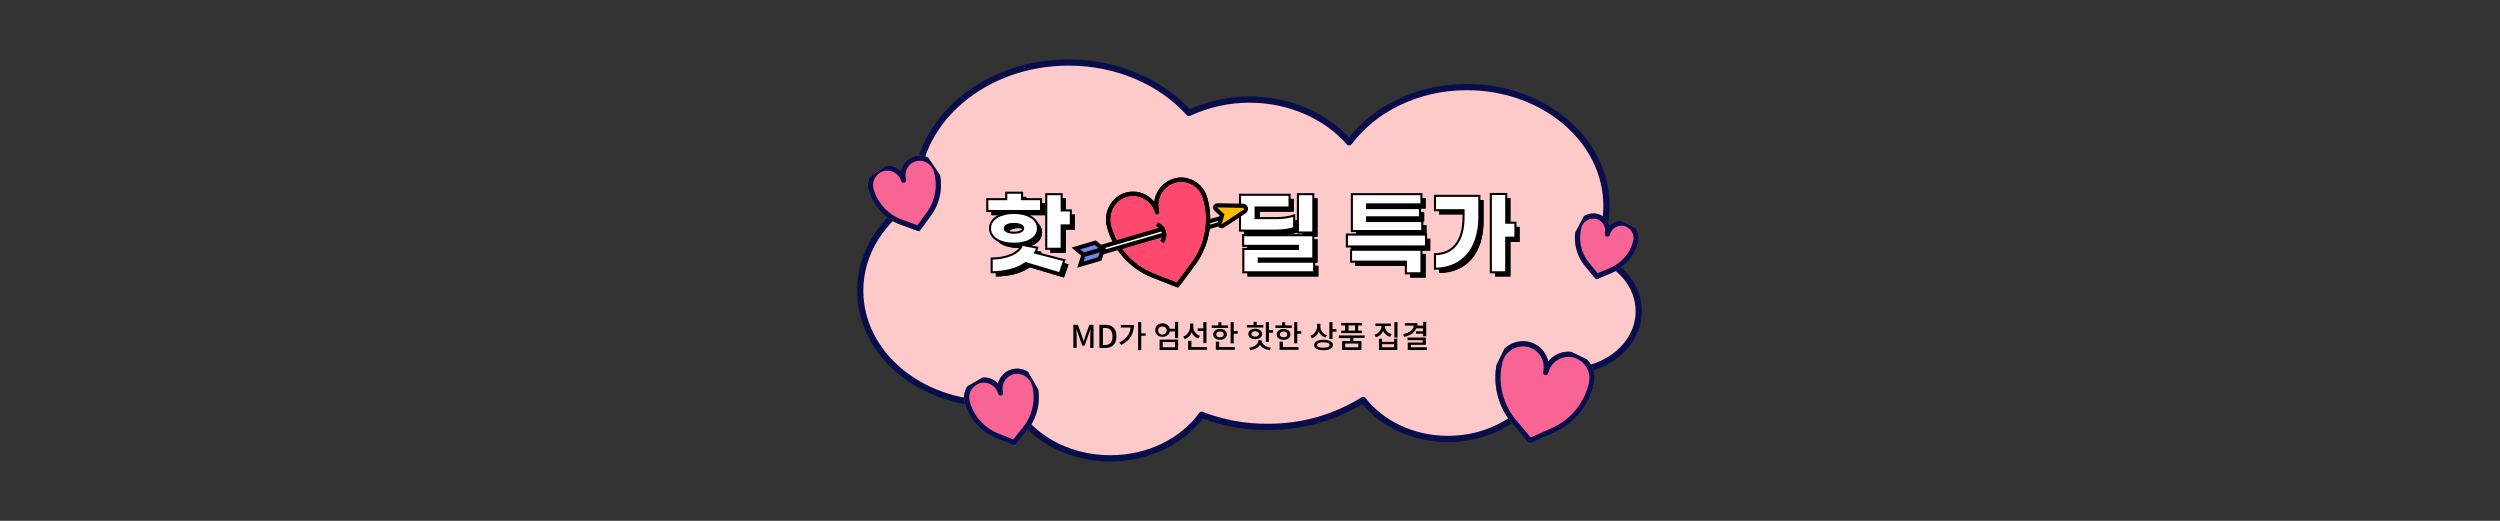 <?xml version="1.0" encoding="utf-8"?>
<!-- Generator: Adobe Illustrator 26.1.0, SVG Export Plug-In . SVG Version: 6.00 Build 0)  -->
<svg version="1.1" id="Layer_1" xmlns="http://www.w3.org/2000/svg" xmlns:xlink="http://www.w3.org/1999/xlink" x="0px" y="0px"
	 viewBox="0 0 1200 250" style="enable-background:new 0 0 1200 250;" xml:space="preserve">
<rect x="0" y="0" width="1200" height="250" fill="#333333" stroke="none"/>
<style type="text/css">
	.st0{fill:#FFFFFF;fill-opacity:0;}
	.st1{fill:#FEC9C9;}
	.st2{fill:none;stroke:#080D4B;stroke-width:3;stroke-linecap:round;stroke-linejoin:round;}
	.st3{enable-background:new    ;}
	.st4{clip-path:url(#SVGID_00000110456726706219378540000010633626918621333677_);}
	.st5{fill:#F86493;stroke:#707070;stroke-width:2.5;}
	.st6{fill:#F86493;stroke:#080D4B;stroke-width:2.5;stroke-linecap:round;stroke-linejoin:round;}
	.st7{clip-path:url(#SVGID_00000119095945283155087830000010850983439258935739_);}
	.st8{clip-path:url(#SVGID_00000025418026043724326370000017082628157888329913_);}
	.st9{fill:#F86493;stroke:#707070;stroke-width:2.5;stroke-miterlimit:4;}
	.st10{fill:#F86493;stroke:#080D4B;stroke-width:2.5;stroke-linecap:round;stroke-linejoin:round;stroke-miterlimit:4;}
	.st11{clip-path:url(#SVGID_00000031912844766974657110000002558900323401069216_);}
	.st12{fill:#F86493;stroke:#707070;stroke-width:2.5;stroke-miterlimit:4;}
	.st13{fill:#F86493;stroke:#080D4B;stroke-width:2.5;stroke-linecap:round;stroke-linejoin:round;stroke-miterlimit:4;}
	.st14{clip-path:url(#SVGID_00000132070730213451447160000001307295046096826297_);}
	.st15{fill:#FFFFFF;stroke:#707070;stroke-width:2.499;stroke-miterlimit:3.998;}
	.st16{fill:none;stroke:#080D4B;stroke-width:2.499;stroke-linecap:round;stroke-linejoin:round;stroke-miterlimit:3.998;}
	.st17{fill:#F06A86;stroke:#707070;stroke-width:2.499;stroke-miterlimit:3.998;}
	.st18{fill:#FFFFFF;}
	.st19{fill:none;stroke:#000000;}
	.st20{fill:#FFFFFF;stroke:#000000;stroke-width:2.001;stroke-miterlimit:4.002;}
	.st21{fill:#FF486E;stroke:#000000;stroke-width:2.001;stroke-miterlimit:4.002;}
	.st22{fill:none;stroke:#000000;stroke-width:2.001;stroke-linecap:round;stroke-linejoin:round;stroke-miterlimit:4.002;}
	.st23{fill:#FFBB01;stroke:#000000;stroke-width:2.001;stroke-miterlimit:4.002;}
	.st24{fill:#F06A86;stroke:#000000;stroke-width:2.001;stroke-miterlimit:4.002;}
	.st25{fill:#7582F0;stroke:#000000;stroke-width:2.001;stroke-miterlimit:4.002;}
</style>
<rect id="사각형_20765" class="st0" width="1200" height="250"/>
<path id="패스_37288" class="st1" d="M765,122.6c4-7.3,6.1-15.5,6.1-23.8c0-31.5-30-57-67-57c-23.8,0-44.6,10.6-56.5,26.5
	c-10.9-12.4-28.3-20.5-47.9-20.5c-10,0-19.9,2.2-29,6.4c-10.5-11.5-25.7-19.9-43.5-23c-4.7-0.8-9.5-1.2-14.3-1.2
	c-40.4,0-73.2,27.9-73.2,62.3c0,1,0,2,0.1,3c-16.2,9.8-26.9,25.9-26.9,44.2c0,29.9,28.4,54.1,63.4,54.1c3.1,0,6.1-0.2,9.2-0.6
	c7.7,15.9,26.1,27,47.5,27c18.5,0,34.8-8.4,43.8-20.9c10.1,3.9,20.9,5.9,31.7,5.8c16.2,0.1,32-4.3,45.8-12.9
	c8.7,11.2,23.7,18.7,40.7,18.7c23.9,0,43.8-14.7,48-34c3.3,0.9,6.6,1.3,10,1.3c18.5,0,33.6-12.8,33.6-28.6
	C786.6,137.2,777.6,126.7,765,122.6"/>
<path id="패스_37289" class="st2" d="M765,122.6c4-7.3,6.1-15.5,6.1-23.8c0-31.5-30-57-67-57c-23.8,0-44.6,10.6-56.5,26.5
	c-10.9-12.4-28.3-20.5-47.9-20.5c-10,0-19.9,2.2-29,6.4C557.4,39.5,536.5,30,512.9,30c-40.4,0-73.2,27.9-73.2,62.3c0,1,0,2,0.1,3
	c-16.2,9.8-26.9,25.9-26.9,44.2c0,29.9,28.4,54.1,63.4,54.1c3.1,0,6.1-0.2,9.2-0.6c7.7,15.9,26.1,27,47.5,27
	c18.5,0,34.8-8.4,43.8-20.9c10.1,3.9,20.9,5.9,31.7,5.8c16.2,0.1,32-4.3,45.8-12.9c8.7,11.2,23.7,18.7,40.7,18.7
	c23.9,0,43.8-14.7,48-34c3.3,0.9,6.6,1.3,10,1.3c18.5,0,33.6-12.8,33.6-28.6C786.6,137.2,777.6,126.7,765,122.6z"/>
<g class="st3">
	<path d="M515.4,155.9h2l2,5.6c0.3,0.7,0.5,1.5,0.7,2.2h0.1c0.3-0.7,0.5-1.5,0.7-2.2l2-5.6h2V167h-1.6v-5.5c0-1,0.1-2.4,0.2-3.4
		h-0.1l-0.9,2.5l-1.9,5.3h-1.1l-1.9-5.3l-0.9-2.5h-0.1c0.1,1,0.2,2.4,0.2,3.4v5.5h-1.6V155.9z"/>
	<path d="M527.7,155.9h2.9c3.4,0,5.3,1.9,5.3,5.5c0,3.6-1.9,5.6-5.2,5.6h-3V155.9z M530.4,165.6c2.4,0,3.6-1.4,3.6-4.1
		c0-2.8-1.3-4.1-3.6-4.1h-1v8.2H530.4z"/>
	<path d="M544.3,156c0,3.9-1.7,7.4-6.1,9.6l-0.9-1.2c3.3-1.7,5.1-4.1,5.4-7.2H538V156H544.3z M549.9,161.2h-2.1v6.9h-1.5v-13.5h1.5
		v5.4h2.1V161.2z"/>
	<path d="M565.5,154.6v7.7h-1.5v-3.2h-2.5c-0.3,1.6-1.7,2.6-3.5,2.6c-2,0-3.5-1.3-3.5-3.3c0-1.9,1.5-3.2,3.5-3.2
		c1.8,0,3.1,1,3.5,2.6h2.5v-3.3H565.5z M560,158.6c0-1.2-0.9-1.9-2.1-1.9s-2,0.8-2,1.9c0,1.2,0.9,2,2,2S560,159.8,560,158.6z
		 M556.6,163h8.9v5h-8.9V163z M558.1,166.7h5.9v-2.5h-5.9V166.7z"/>
	<path d="M575.1,162.5c-1.5-0.5-2.5-1.6-3.1-3c-0.6,1.5-1.7,2.7-3.3,3.3l-0.8-1.2c2.1-0.8,3.3-2.7,3.3-4.7v-1.6h1.6v1.6
		c0,1.8,1.1,3.6,3.2,4.3L575.1,162.5z M579.4,166.6v1.3h-9.1v-4.3h1.6v3H579.4z M577.6,158.9h-2.7v-1.3h2.7v-3h1.5v10.1h-1.5V158.9z
		"/>
	<path d="M589.6,157.4h-8v-1.2h3.2v-1.5h1.5v1.5h3.2V157.4z M585.6,163.1c-1.9,0-3.3-1-3.3-2.6c0-1.5,1.4-2.6,3.3-2.6
		c1.9,0,3.3,1,3.3,2.6C588.9,162.1,587.5,163.1,585.6,163.1z M585.1,166.6h7.6v1.3h-9.1V164h1.6V166.6z M585.6,161.9
		c1.1,0,1.8-0.5,1.8-1.4c0-0.9-0.7-1.4-1.8-1.4c-1.1,0-1.8,0.5-1.8,1.4C583.8,161.4,584.5,161.9,585.6,161.9z M594.1,158.9v1.3h-1.9
		v4.6h-1.5v-10.2h1.5v4.3H594.1z"/>
	<path d="M606.5,157.2h-8V156h3.2v-1.5h1.5v1.5h3.2V157.2z M599.2,160.3c0-1.5,1.3-2.5,3.3-2.5c1.9,0,3.3,1,3.3,2.5
		c0,1.5-1.3,2.5-3.3,2.5C600.5,162.8,599.2,161.8,599.2,160.3z M605.6,163.5c0,1.6,1.8,3,4.4,3.4l-0.6,1.2c-2.1-0.3-3.8-1.2-4.6-2.6
		c-0.8,1.4-2.5,2.3-4.6,2.6l-0.6-1.2c2.6-0.4,4.4-1.7,4.4-3.4v-0.2h1.5V163.5z M600.7,160.3c0,0.8,0.7,1.3,1.8,1.3
		c1.1,0,1.8-0.5,1.8-1.3c0-0.8-0.7-1.3-1.8-1.3C601.4,159,600.7,159.5,600.7,160.3z M611,158.4v1.3h-1.9v4.4h-1.5v-9.5h1.5v3.8H611z
		"/>
	<path d="M620.2,157.4h-8v-1.2h3.2v-1.5h1.5v1.5h3.2V157.4z M616.1,163.1c-1.9,0-3.3-1-3.3-2.6c0-1.5,1.3-2.6,3.3-2.6
		c1.9,0,3.3,1,3.3,2.6C619.4,162.1,618.1,163.1,616.1,163.1z M615.7,166.6h7.6v1.3h-9.1V164h1.6V166.6z M616.1,161.9
		c1.1,0,1.8-0.5,1.8-1.4c0-0.9-0.7-1.4-1.8-1.4c-1.1,0-1.8,0.5-1.8,1.4C614.3,161.4,615.1,161.9,616.1,161.9z M624.6,158.9v1.3h-1.9
		v4.6h-1.5v-10.2h1.5v4.3H624.6z"/>
	<path d="M636.1,162c-1.5-0.5-2.5-1.6-3.1-2.8c-0.6,1.5-1.7,2.6-3.3,3.2l-0.8-1.2c2.1-0.7,3.3-2.6,3.3-4.5v-1.3h1.6v1.5
		c0,1.7,1.2,3.4,3.2,4L636.1,162z M639.8,165.6c0,1.6-1.7,2.5-4.5,2.5c-2.8,0-4.5-0.9-4.5-2.5c0-1.6,1.7-2.5,4.5-2.5
		C638.1,163.1,639.8,164,639.8,165.6z M638.2,165.6c0-0.8-1.1-1.3-3-1.3s-3,0.5-3,1.3c0,0.9,1.1,1.3,3,1.3S638.2,166.5,638.2,165.6z
		 M641.5,157.9v1.3h-1.9v3.5h-1.5v-8.1h1.5v3.4H641.5z"/>
	<path d="M649.6,162.3v1.4h3.9v4.3h-9.3v-4.3h3.9v-1.4h-5.4V161H655v1.2H649.6z M645.7,156.2h-1.9V155h10v1.2h-1.9v2.5h1.8v1.2h-9.9
		v-1.2h1.8V156.2z M652,164.9h-6.3v1.8h6.3V164.9z M650.4,156.2h-3.1v2.5h3.1V156.2z"/>
	<path d="M667.2,161.7c-1.6-0.5-2.7-1.5-3.3-2.8c-0.6,1.4-1.8,2.5-3.4,3l-0.8-1.2c2.1-0.7,3.4-2.3,3.4-4.1v-0.1h-2.9v-1.2h7.4v1.2
		h-2.9v0.1c0,1.6,1.2,3.2,3.3,3.8L667.2,161.7z M669.2,162.6h1.5v5.4h-8.8v-5.4h1.5v1.5h5.8V162.6z M669.2,165.2h-5.8v1.5h5.8V165.2
		z M670.8,154.6v7.4h-1.5v-7.4H670.8z"/>
	<path d="M679.8,157.6c-0.8,2.1-2.8,3.5-5.8,4.1l-0.5-1.3c3.2-0.7,4.9-2.2,5.1-4.1h-4.3v-1.2h6.1c0,0.4,0,0.9-0.1,1.2h2.8v-1.8h1.5
		v6.9H683v-1.2h-3.3V159h3.3v-1.4H679.8z M684.9,166.8v1.2h-9.2v-3.6h7.2v-1.1h-7.3V162h8.8v3.5h-7.2v1.2H684.9z"/>
</g>
<g id="그룹_111949" transform="translate(419.306 252.722) rotate(14)">
	<g>
		<defs>
			
				<rect id="SVGID_1_" x="292.1" y="-230.2" transform="matrix(0.242 -0.97 0.97 0.242 441.406 136.149)" width="31.4" height="31.6"/>
		</defs>
		<clipPath id="SVGID_00000142141786830173610380000009177167779621414327_">
			<use xlink:href="#SVGID_1_"  style="overflow:visible;"/>
		</clipPath>
		
			<g id="그룹_110118" transform="translate(0 0)" style="clip-path:url(#SVGID_00000142141786830173610380000009177167779621414327_);">
			<path id="패스_37298" class="st5" d="M314.7-228.4c-3.8,0.1-6.9,3.2-6.9,7c0-3.8-3.1-7-6.9-7c-3.9,0-7.2,3.2-7.2,7.1
				c0,0,0,0,0,0.1c0,6.4,3,12.5,8.2,16.3l5.9,4.4l5.9-4.4c5.1-3.8,8.2-9.9,8.2-16.3C321.9-225.1,318.7-228.3,314.7-228.4
				C314.8-228.4,314.7-228.4,314.7-228.4"/>
			<path id="패스_37299" class="st6" d="M314.7-228.4c-3.8,0.1-6.9,3.2-6.9,7c0-3.8-3.1-7-6.9-7c-3.9,0-7.2,3.2-7.2,7.1
				c0,0,0,0,0,0.1c0,6.4,3,12.5,8.2,16.3l5.9,4.4l5.9-4.4c5.1-3.8,8.2-9.9,8.2-16.3C321.9-225.1,318.7-228.3,314.7-228.4
				C314.8-228.4,314.7-228.4,314.7-228.4z"/>
		</g>
	</g>
</g>
<g id="그룹_111950" transform="translate(381.326 312.024) rotate(13)">
	<g>
		<defs>
			
				<rect id="SVGID_00000119116230680147683130000008189849811476284816_" x="296.2" y="-225.2" transform="matrix(0.225 -0.974 0.974 0.225 443.735 158.364)" width="50.5" height="50.8"/>
		</defs>
		<clipPath id="SVGID_00000117646613740734524320000018083339108665166994_">
			<use xlink:href="#SVGID_00000119116230680147683130000008189849811476284816_"  style="overflow:visible;"/>
		</clipPath>
		
			<g id="그룹_110120" transform="translate(0 0)" style="clip-path:url(#SVGID_00000117646613740734524320000018083339108665166994_);">
			<path id="패스_37300" class="st5" d="M332.5-222.2c-6.2,0.1-11.1,5.1-11.1,11.3c0-6.2-4.9-11.2-11.1-11.3
				c-6.3,0-11.5,5.1-11.5,11.4c0,0,0,0.1,0,0.1c0,10.3,4.9,20,13.1,26.2l9.5,7.1l9.5-7.1c8.3-6.2,13.1-15.9,13.1-26.2
				C344-217,338.9-222.1,332.5-222.2C332.6-222.2,332.5-222.2,332.5-222.2"/>
			<path id="패스_37301" class="st6" d="M332.5-222.2c-6.2,0.1-11.1,5.1-11.1,11.3c0-6.2-4.9-11.2-11.1-11.3
				c-6.3,0-11.5,5.1-11.5,11.4c0,0,0,0.1,0,0.1c0,10.3,4.9,20,13.1,26.2l9.5,7.1l9.5-7.1c8.3-6.2,13.1-15.9,13.1-26.2
				C344-217,338.9-222.1,332.5-222.2C332.6-222.2,332.5-222.2,332.5-222.2z"/>
		</g>
	</g>
</g>
<g id="그룹_111951" transform="matrix(0.966, -0.259, 0.259, 0.966, 120.443, 336.027)">
	<g>
		<defs>
			
				<rect id="SVGID_00000002365927143702082940000003367175506459719578_" x="366.9" y="-59.6" transform="matrix(0.966 -0.259 0.259 0.966 23.791 98.46)" width="37.3" height="37.1"/>
		</defs>
		<clipPath id="SVGID_00000129171924912383944950000008999320631443491472_">
			<use xlink:href="#SVGID_00000002365927143702082940000003367175506459719578_"  style="overflow:visible;"/>
		</clipPath>
		
			<g id="그룹_110122" transform="translate(0 0)" style="clip-path:url(#SVGID_00000129171924912383944950000008999320631443491472_);">
			<path id="패스_37302" class="st9" d="M393.8-57.5c-4.5,0.1-8.1,3.8-8.1,8.3c0-4.5-3.6-8.2-8.1-8.3c-4.7,0-8.5,3.7-8.5,8.4
				c0,0,0,0,0,0.1c0,7.6,3.6,14.7,9.7,19.3l7,5.2l7-5.2c6.1-4.5,9.7-11.7,9.7-19.3C402.2-53.7,398.5-57.5,393.8-57.5
				C393.8-57.5,393.8-57.5,393.8-57.5"/>
			<path id="패스_37303" class="st10" d="M393.8-57.5c-4.5,0.1-8.1,3.8-8.1,8.3c0-4.5-3.6-8.2-8.1-8.3c-4.7,0-8.5,3.7-8.5,8.4
				c0,0,0,0,0,0.1c0,7.6,3.6,14.7,9.7,19.3l7,5.2l7-5.2c6.1-4.5,9.7-11.7,9.7-19.3C402.2-53.7,398.5-57.5,393.8-57.5
				C393.8-57.5,393.8-57.5,393.8-57.5z"/>
		</g>
	</g>
</g>
<g id="그룹_111952" transform="translate(74.164 234.669) rotate(-17)">
	<g>
		<defs>
			
				<rect id="SVGID_00000077287600135977399150000013160501033669181100_" x="368.8" y="-46.8" transform="matrix(0.956 -0.292 0.292 0.956 25.285 111.949)" width="36.7" height="36.4"/>
		</defs>
		<clipPath id="SVGID_00000008859411745950163190000000057835621916806036_">
			<use xlink:href="#SVGID_00000077287600135977399150000013160501033669181100_"  style="overflow:visible;"/>
		</clipPath>
		
			<g id="그룹_110124" transform="translate(0 0)" style="clip-path:url(#SVGID_00000008859411745950163190000000057835621916806036_);">
			<path id="패스_37304" class="st12" d="M395.2-44.8c-4.4,0.1-8,3.7-8,8.2c0-4.4-3.6-8.1-8-8.2c-4.6,0-8.3,3.7-8.3,8.3
				c0,0,0,0,0,0.1c0,7.5,3.5,14.5,9.5,18.9l6.8,5.1l6.8-5.1c6-4.5,9.5-11.5,9.5-18.9C403.5-41.1,399.8-44.8,395.2-44.8
				C395.2-44.8,395.2-44.8,395.2-44.8"/>
			<path id="패스_37305" class="st13" d="M395.2-44.8c-4.4,0.1-8,3.7-8,8.2c0-4.4-3.6-8.1-8-8.2c-4.6,0-8.3,3.7-8.3,8.3
				c0,0,0,0,0,0.1c0,7.5,3.5,14.5,9.5,18.9l6.8,5.1l6.8-5.1c6-4.5,9.5-11.5,9.5-18.9C403.5-41.1,399.8-44.8,395.2-44.8
				C395.2-44.8,395.2-44.8,395.2-44.8z"/>
		</g>
	</g>
</g>
<g>
	<defs>
		<rect id="SVGID_00000026848729093241294780000016753392846360758463_" x="759" y="134" width="223" height="116"/>
	</defs>
	<clipPath id="SVGID_00000062871808207122533140000000784457388159828662_">
		<use xlink:href="#SVGID_00000026848729093241294780000016753392846360758463_"  style="overflow:visible;"/>
	</clipPath>
	
		<g id="마스크_그룹_1234" transform="translate(857 285)" style="clip-path:url(#SVGID_00000062871808207122533140000000784457388159828662_);">
		<g id="그룹_111955" transform="matrix(0.956, 0.292, -0.292, 0.956, 334.373, 216.059)">
			<g id="그룹_110032" transform="translate(0.317 -5.061)">
				<path id="패스_37204" class="st15" d="M-359.1-204.4c-2.9-3.2-7.1-5-11.4-4.9c-0.9,0-1.9,0.1-2.8,0.2
					c-0.2-0.9-0.4-1.8-0.7-2.6c-1.6-4.5-5.1-8-9.6-9.6c-1.5-0.5-3.1-0.8-4.7-0.8c-4.3,0-8.4,1.8-11.5,4.9c-3-3.1-7.1-4.8-11.4-4.9
					c-1.6,0-3.2,0.3-4.7,0.7c-5.4,1.9-9.3,6.6-10.3,12.2c-0.9-0.2-1.9-0.2-2.9-0.3c-4.3-0.1-8.5,1.7-11.4,4.9
					c-6,6.5-5,17.3,2.3,23.9l0.1,0.1c4.1,3.6,6.5,8.8,6.6,14.3v44.8h63.6v-44.8c0.1-5.5,2.4-10.7,6.6-14.3l0.1-0.1
					c3.1-2.8,5.2-6.6,6-10.8C-354.5-196-355.9-200.9-359.1-204.4"/>
				<path id="패스_37205" class="st16" d="M-359.1-204.4c-2.9-3.2-7.1-5-11.4-4.9c-0.9,0-1.9,0.1-2.8,0.2
					c-0.2-0.9-0.4-1.8-0.7-2.6c-1.6-4.5-5.1-8-9.6-9.6c-1.5-0.5-3.1-0.8-4.7-0.8c-4.3,0-8.4,1.8-11.5,4.9c-3-3.1-7.1-4.8-11.4-4.9
					c-1.6,0-3.2,0.3-4.7,0.7c-5.4,1.9-9.3,6.6-10.3,12.2c-0.9-0.2-1.9-0.2-2.9-0.3c-4.3-0.1-8.5,1.7-11.4,4.9
					c-6,6.5-5,17.3,2.3,23.9l0.1,0.1c4.1,3.6,6.5,8.8,6.6,14.3v44.8h63.6v-44.8c0.1-5.5,2.4-10.7,6.6-14.3l0.1-0.1
					c3.1-2.8,5.2-6.6,6-10.8C-354.5-196-355.9-200.9-359.1-204.4z"/>
				<path id="패스_37206" class="st17" d="M-387.5-187.8c-7.2-5.6-17.3-5.6-24.5,0c-7.1,5.3-9.8,13.7-6.1,18.7
					c2.7,3.5,7.8,4.4,13.2,2.7c3.3-1.1,6.9-1.1,10.3,0c5.3,1.7,10.5,0.8,13.2-2.7C-377.7-174.1-380.4-182.5-387.5-187.8"/>
				<path id="패스_37207" class="st16" d="M-387.5-187.8c-7.2-5.6-17.3-5.6-24.5,0c-7.1,5.3-9.8,13.7-6.1,18.7
					c2.7,3.5,7.8,4.4,13.2,2.7c3.3-1.1,6.9-1.1,10.3,0c5.3,1.7,10.5,0.8,13.2-2.7C-377.7-174.1-380.4-182.5-387.5-187.8z"/>
				<path id="패스_37208" class="st17" d="M-404.4-206.3c1.4,4.2-0.2,8.4-3.4,9.5c-3.3,1.1-7.1-1.4-8.4-5.6
					c-1.4-4.2,0.2-8.4,3.4-9.5C-409.5-213-405.7-210.5-404.4-206.3"/>
				<path id="패스_37209" class="st16" d="M-404.4-206.3c1.4,4.2-0.2,8.4-3.4,9.5c-3.3,1.1-7.1-1.4-8.4-5.6
					c-1.4-4.2,0.2-8.4,3.4-9.5C-409.5-213-405.7-210.5-404.4-206.3z"/>
				<path id="패스_37210" class="st17" d="M-423.1-197c3.2,3,4,7.4,1.6,10s-6.9,2.2-10.1-0.8c-3.2-3-4-7.4-1.6-10
					S-426.4-200-423.1-197"/>
				<path id="패스_37211" class="st16" d="M-423.1-197c3.2,3,4,7.4,1.6,10s-6.9,2.2-10.1-0.8c-3.2-3-4-7.4-1.6-10
					S-426.4-200-423.1-197z"/>
				<path id="패스_37212" class="st17" d="M-395.2-206.3c-1.4,4.2,0.2,8.4,3.4,9.5c3.3,1.1,7.1-1.4,8.4-5.6
					c1.4-4.2-0.2-8.4-3.4-9.5C-390-213-393.8-210.5-395.2-206.3"/>
				<path id="패스_37213" class="st16" d="M-395.2-206.3c-1.4,4.2,0.2,8.4,3.4,9.5c3.3,1.1,7.1-1.4,8.4-5.6
					c1.4-4.2-0.2-8.4-3.4-9.5C-390-213-393.8-210.5-395.2-206.3z"/>
				<path id="패스_37214" class="st17" d="M-376.4-197c-3.2,3-4,7.4-1.6,10s6.9,2.2,10.1-0.8s4-7.4,1.6-10S-373.2-200-376.4-197"
					/>
				<path id="패스_37215" class="st16" d="M-376.4-197c-3.2,3-4,7.4-1.6,10s6.9,2.2,10.1-0.8s4-7.4,1.6-10S-373.2-200-376.4-197z"
					/>
			</g>
		</g>
	</g>
</g>
<g transform="matrix(1, 0, 0, 1, -472, -85.1)">
	<g class="st3">
		<path d="M973.6,188.4h-25.7v-5.7h9.1v-3.1h7.6v3.1h9.1V188.4z M949.2,196.7c0-4.8,5.3-7.4,11.5-7.4c6.2,0,11.5,2.6,11.5,7.4
			c0,4.9-5.3,7.4-11.5,7.4C954.5,204.1,949.2,201.6,949.2,196.7z M970.9,208.4l14,3.6l-2.2,6.3l-16.4-4.9c-4.2,3-10.2,4.4-16.3,4.4
			v-6.6c7,0,13.2-2.5,14.6-6.6l7.3,1.4C971.7,206.8,971.4,207.7,970.9,208.4z M956.3,196.7c0,1.3,1.8,2.1,4.4,2.1
			c2.7,0,4.4-0.8,4.4-2.1c0-1.3-1.8-2.1-4.4-2.1C958.1,194.6,956.3,195.4,956.3,196.7z M988,188.1v7.2h-4.4v11.2h-7.4v-26.2h7.4v7.8
			H988z"/>
		<path d="M1093,186.7h-16.3v5.1h9.8c3.4,0,6.7-0.5,8.7-1.3v6c-1.9,0.8-5.2,1.3-8.8,1.3h-17.2v-17.2h23.8V186.7z M1104.4,211.2
			h-26.2v1.5h26.6v5.1h-34v-11.2h26.2v-1.5h-26.3V200h33.7V211.2z M1104.4,198.7h-7.4v-18.4h7.4V198.7z"/>
		<path d="M1158.5,199.7v5.7h-38v-5.7H1158.5z M1122.5,207h33.8v11.3h-7.5v-5.6h-26.3V207z M1156.7,198h-33.8v-17.7h33.4v4.9h-26.1
			v1.8h25.4v4.4h-25.4v1.8h26.5V198z"/>
		<path d="M1162.8,181.1h21.3v10.2c0,15.3-8.2,24.8-21.3,24.8v-7c9-0.1,13.7-6.7,13.7-17.7v-3.4h-13.7V181.1z M1201.4,201.2h-4.4
			v16.6h-7.4v-37.6h7.4V194h4.4V201.2z"/>
	</g>
	<g class="st3">
		<path d="M973.6,188.4h-25.7v-5.7h9.1v-3.1h7.6v3.1h9.1V188.4z M949.2,196.7c0-4.8,5.3-7.4,11.5-7.4c6.2,0,11.5,2.6,11.5,7.4
			c0,4.9-5.3,7.4-11.5,7.4C954.5,204.1,949.2,201.6,949.2,196.7z M970.9,208.4l14,3.6l-2.2,6.3l-16.4-4.9c-4.2,3-10.2,4.4-16.3,4.4
			v-6.6c7,0,13.2-2.5,14.6-6.6l7.3,1.4C971.7,206.8,971.4,207.7,970.9,208.4z M956.3,196.7c0,1.3,1.8,2.1,4.4,2.1
			c2.7,0,4.4-0.8,4.4-2.1c0-1.3-1.8-2.1-4.4-2.1C958.1,194.6,956.3,195.4,956.3,196.7z M988,188.1v7.2h-4.4v11.2h-7.4v-26.2h7.4v7.8
			H988z"/>
		<path d="M1093,186.7h-16.3v5.1h9.8c3.4,0,6.7-0.5,8.7-1.3v6c-1.9,0.8-5.2,1.3-8.8,1.3h-17.2v-17.2h23.8V186.7z M1104.4,211.2
			h-26.2v1.5h26.6v5.1h-34v-11.2h26.2v-1.5h-26.3V200h33.7V211.2z M1104.4,198.7h-7.4v-18.4h7.4V198.7z"/>
		<path d="M1158.5,199.7v5.7h-38v-5.7H1158.5z M1122.5,207h33.8v11.3h-7.5v-5.6h-26.3V207z M1156.7,198h-33.8v-17.7h33.4v4.9h-26.1
			v1.8h25.4v4.4h-25.4v1.8h26.5V198z"/>
		<path d="M1162.8,181.1h21.3v10.2c0,15.3-8.2,24.8-21.3,24.8v-7c9-0.1,13.7-6.7,13.7-17.7v-3.4h-13.7V181.1z M1201.4,201.2h-4.4
			v16.6h-7.4v-37.6h7.4V194h4.4V201.2z"/>
	</g>
</g>
<g id="그룹_110115" transform="translate(0 -0.001)">
	<g transform="matrix(1, 0, 0, 1, -472, -85.1)">
		<g class="st3">
			<path class="st18" d="M971.6,186.4h-25.7v-5.7h9.1v-3.1h7.6v3.1h9.1V186.4z M947.2,194.7c0-4.8,5.3-7.4,11.5-7.4
				c6.2,0,11.5,2.6,11.5,7.4c0,4.9-5.3,7.4-11.5,7.4C952.5,202.1,947.2,199.6,947.2,194.7z M968.9,206.4l14,3.6l-2.2,6.3l-16.4-4.9
				c-4.2,3-10.2,4.4-16.3,4.4v-6.6c7,0,13.2-2.5,14.6-6.6l7.3,1.4C969.7,204.8,969.4,205.7,968.9,206.4z M954.3,194.7
				c0,1.3,1.8,2.1,4.4,2.1c2.7,0,4.4-0.8,4.4-2.1c0-1.3-1.8-2.1-4.4-2.1C956.1,192.6,954.3,193.4,954.3,194.7z M986,186.1v7.2h-4.4
				v11.2h-7.4v-26.2h7.4v7.8H986z"/>
			<path class="st18" d="M1091,184.7h-16.3v5.1h9.8c3.4,0,6.7-0.5,8.7-1.3v6c-1.9,0.8-5.2,1.3-8.8,1.3h-17.2v-17.2h23.8V184.7z
				 M1102.4,209.2h-26.2v1.5h26.6v5.1h-34v-11.2h26.2v-1.5h-26.3V198h33.7V209.2z M1102.4,196.7h-7.4v-18.4h7.4V196.7z"/>
			<path class="st18" d="M1156.5,197.7v5.7h-38v-5.7H1156.5z M1120.5,205h33.8v11.3h-7.5v-5.6h-26.3V205z M1154.7,196h-33.8v-17.7
				h33.4v4.9h-26.1v1.8h25.4v4.4h-25.4v1.8h26.5V196z"/>
			<path class="st18" d="M1160.8,179.1h21.3v10.2c0,15.3-8.2,24.8-21.3,24.8v-7c9-0.1,13.7-6.7,13.7-17.7v-3.4h-13.7V179.1z
				 M1199.4,199.2h-4.4v16.6h-7.4v-37.6h7.4V192h4.4V199.2z"/>
		</g>
		<g class="st3">
			<path class="st19" d="M971.6,186.4h-25.7v-5.7h9.1v-3.1h7.6v3.1h9.1V186.4z M947.2,194.7c0-4.8,5.3-7.4,11.5-7.4
				c6.2,0,11.5,2.6,11.5,7.4c0,4.9-5.3,7.4-11.5,7.4C952.5,202.1,947.2,199.6,947.2,194.7z M968.9,206.4l14,3.6l-2.2,6.3l-16.4-4.9
				c-4.2,3-10.2,4.4-16.3,4.4v-6.6c7,0,13.2-2.5,14.6-6.6l7.3,1.4C969.7,204.8,969.4,205.7,968.9,206.4z M954.3,194.7
				c0,1.3,1.8,2.1,4.4,2.1c2.7,0,4.4-0.8,4.4-2.1c0-1.3-1.8-2.1-4.4-2.1C956.1,192.6,954.3,193.4,954.3,194.7z M986,186.1v7.2h-4.4
				v11.2h-7.4v-26.2h7.4v7.8H986z"/>
			<path class="st19" d="M1091,184.7h-16.3v5.1h9.8c3.4,0,6.7-0.5,8.7-1.3v6c-1.9,0.8-5.2,1.3-8.8,1.3h-17.2v-17.2h23.8V184.7z
				 M1102.4,209.2h-26.2v1.5h26.6v5.1h-34v-11.2h26.2v-1.5h-26.3V198h33.7V209.2z M1102.4,196.7h-7.4v-18.4h7.4V196.7z"/>
			<path class="st19" d="M1156.5,197.7v5.7h-38v-5.7H1156.5z M1120.5,205h33.8v11.3h-7.5v-5.6h-26.3V205z M1154.7,196h-33.8v-17.7
				h33.4v4.9h-26.1v1.8h25.4v4.4h-25.4v1.8h26.5V196z"/>
			<path class="st19" d="M1160.8,179.1h21.3v10.2c0,15.3-8.2,24.8-21.3,24.8v-7c9-0.1,13.7-6.7,13.7-17.7v-3.4h-13.7V179.1z
				 M1199.4,199.2h-4.4v16.6h-7.4v-37.6h7.4V192h4.4V199.2z"/>
		</g>
	</g>
	<g id="그룹_110114" transform="matrix(0.998, -0.07, 0.07, 0.998, 42.355, 4.776)">
		<path id="패스_37290" class="st20" d="M509.7,143.1L538,137l0.5,2.5l-28.4,6.1L509.7,143.1z"/>
		<g id="그룹_110113" transform="translate(0 0)">
			<g id="그룹_110112" transform="translate(0)">
				<path id="패스_37291" class="st21" d="M513.9,118.2c-6.4,1.6-10.5,8-9.1,14.5c-1.3-6.5-7.5-10.7-14-9.5
					c-6.6,1.3-10.9,8.1-9.5,14.8c2.2,10.9,9.4,20.1,19.4,24.9l11.4,5.4l8.3-9.7c7.3-8.5,10.2-19.9,7.9-30.8l0,0
					C527.1,121.1,520.5,116.6,513.9,118.2"/>
				<path id="패스_37292" class="st22" d="M513.9,118.2c-6.4,1.6-10.5,8-9.1,14.5c-1.3-6.5-7.5-10.7-14-9.5
					c-6.6,1.3-10.9,8.1-9.5,14.8c2.2,10.9,9.4,20.1,19.4,24.9l11.4,5.4l8.3-9.7c7.3-8.5,10.2-19.9,7.9-30.8l0,0
					C527.1,121.1,520.5,116.6,513.9,118.2z"/>
				<path id="패스_37293" class="st23" d="M534.4,140.1l1.4-3.9l-2.8-3c-0.4-0.4-0.4-1.1,0-1.5c0.2-0.2,0.5-0.3,0.8-0.3l12.3,1.1
					c0.6,0.1,1.2,0.5,1.3,1.2c0.1,0.6-0.2,1.3-0.7,1.6l-10.9,6.1c-0.5,0.3-1.1,0.1-1.4-0.4C534.3,140.7,534.3,140.3,534.4,140.1"/>
				<path id="패스_37294" class="st24" d="M504.3,138.4c1.5,0.8,2.7,2.2,3,3.9c0.4,1.7-0.1,3.5-1.2,4.8"/>
				<path id="패스_37295" class="st20" d="M475,147.8l0.5,2.7l31.9-6.9c0-0.9-0.2-1.8-0.5-2.7L475,147.8z"/>
				<path id="패스_37296" class="st25" d="M464.7,147.3l9.5-2.1l3.4,3.3l-9.5,2.1L464.7,147.3z"/>
				<path id="패스_37297" class="st25" d="M466.3,155.2l9.5-2.1l1.8-4.5l-9.5,2.1L466.3,155.2z"/>
			</g>
		</g>
	</g>
</g>
</svg>
